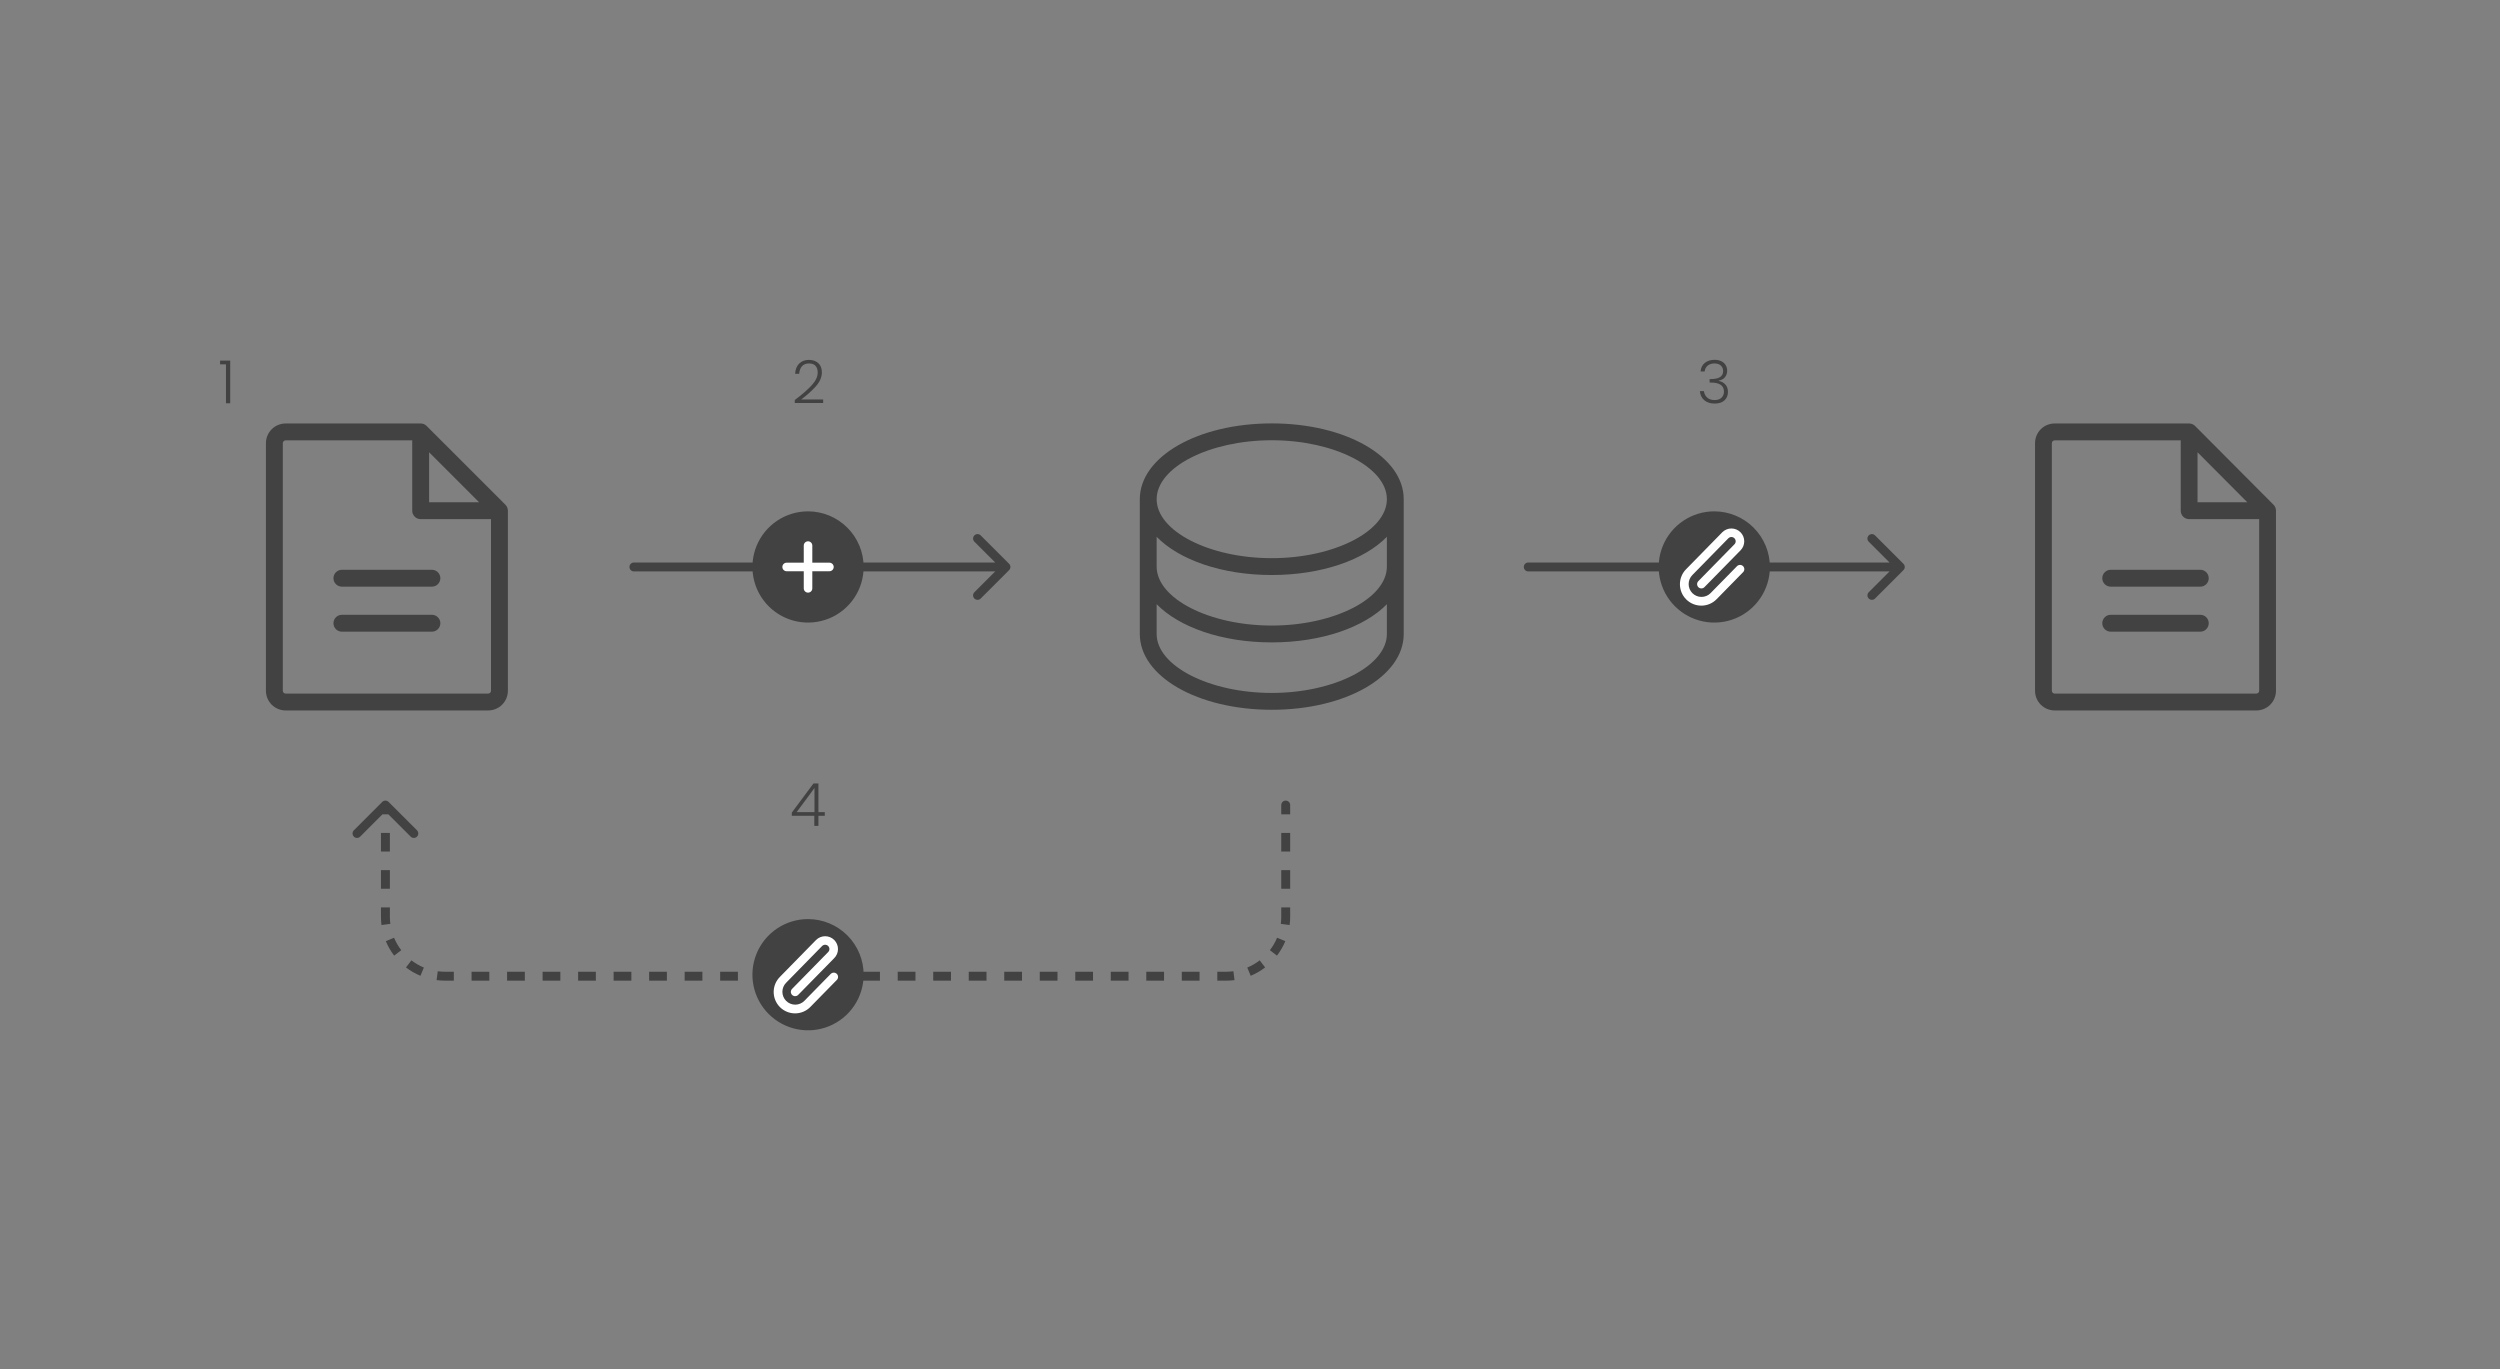 <svg width="1680" height="920" viewBox="0 0 1680 920" fill="none" xmlns="http://www.w3.org/2000/svg">
<rect x="0" y="0" width="1680" height="920" fill="#808080" stroke="none"/>
<path d="M426 378C424.343 378 423 379.343 423 381C423 382.657 424.343 384 426 384L426 378ZM678.121 383.121C679.293 381.95 679.293 380.05 678.121 378.879L659.029 359.787C657.858 358.615 655.958 358.615 654.787 359.787C653.615 360.958 653.615 362.858 654.787 364.029L671.757 381L654.787 397.971C653.615 399.142 653.615 401.042 654.787 402.213C655.958 403.385 657.858 403.385 659.029 402.213L678.121 383.121ZM426 384L676 384L676 378L426 378L426 384Z" fill="#424242"/>
<circle cx="542.25" cy="381" r="36" fill="white"/>
<path d="M543 343.625C535.608 343.625 528.382 345.817 522.236 349.924C516.089 354.031 511.299 359.868 508.47 366.697C505.641 373.527 504.901 381.041 506.343 388.292C507.785 395.542 511.345 402.201 516.572 407.428C521.799 412.655 528.458 416.215 535.709 417.657C542.959 419.099 550.473 418.359 557.303 415.53C564.132 412.701 569.969 407.911 574.076 401.764C578.183 395.618 580.375 388.392 580.375 381C580.363 371.091 576.421 361.592 569.414 354.586C562.408 347.579 552.909 343.637 543 343.625ZM557.375 383.875H545.875V395.375C545.875 396.137 545.572 396.869 545.033 397.408C544.494 397.947 543.763 398.25 543 398.25C542.238 398.25 541.506 397.947 540.967 397.408C540.428 396.869 540.125 396.137 540.125 395.375V383.875H528.625C527.863 383.875 527.131 383.572 526.592 383.033C526.053 382.494 525.75 381.762 525.75 381C525.75 380.238 526.053 379.506 526.592 378.967C527.131 378.428 527.863 378.125 528.625 378.125H540.125V366.625C540.125 365.863 540.428 365.131 540.967 364.592C541.506 364.053 542.238 363.75 543 363.75C543.763 363.75 544.494 364.053 545.033 364.592C545.572 365.131 545.875 365.863 545.875 366.625V378.125H557.375C558.138 378.125 558.869 378.428 559.408 378.967C559.947 379.506 560.25 380.238 560.25 381C560.25 381.762 559.947 382.494 559.408 383.033C558.869 383.572 558.138 383.875 557.375 383.875Z" fill="#424242"/>
<path d="M1027 378C1025.34 378 1024 379.343 1024 381C1024 382.657 1025.34 384 1027 384V378ZM1279.12 383.121C1280.29 381.95 1280.29 380.05 1279.12 378.879L1260.03 359.787C1258.86 358.615 1256.96 358.615 1255.79 359.787C1254.62 360.958 1254.62 362.858 1255.79 364.029L1272.76 381L1255.79 397.971C1254.62 399.142 1254.62 401.042 1255.79 402.213C1256.96 403.385 1258.86 403.385 1260.03 402.213L1279.12 383.121ZM1027 384H1277V378H1027V384Z" fill="#424242"/>
<path d="M261.121 538.879C259.95 537.707 258.05 537.707 256.879 538.879L237.787 557.971C236.615 559.142 236.615 561.042 237.787 562.213C238.958 563.385 240.858 563.385 242.029 562.213L259 545.243L275.971 562.213C277.142 563.385 279.042 563.385 280.213 562.213C281.385 561.042 281.385 559.142 280.213 557.971L261.121 538.879ZM867 541C867 539.343 865.657 538 864 538C862.343 538 861 539.343 861 541L867 541ZM861 541L861 547.25L867 547.25L867 541L861 541ZM861 559.75L861 572.25L867 572.25L867 559.75L861 559.75ZM861 584.75L861 597.25L867 597.25L867 584.75L861 584.75ZM861 609.75L861 616L867 616L867 609.75L861 609.75ZM861 616C861 617.641 860.893 619.255 860.687 620.836L866.637 621.612C866.876 619.774 867 617.901 867 616L861 616ZM858.194 630.162C856.947 633.169 855.314 635.976 853.357 638.523L858.115 642.179C860.388 639.221 862.286 635.958 863.736 632.461L858.194 630.162ZM846.523 645.357C843.976 647.314 841.169 648.947 838.162 650.194L840.461 655.736C843.958 654.286 847.221 652.388 850.179 650.115L846.523 645.357ZM828.836 652.687C827.255 652.893 825.641 653 824 653L824 659C825.901 659 827.774 658.877 829.612 658.637L828.836 652.687ZM824 653L818.034 653L818.034 659L824 659L824 653ZM806.102 653L794.17 653L794.17 659L806.102 659L806.102 653ZM782.239 653L770.307 653L770.307 659L782.239 659L782.239 653ZM758.375 653L746.443 653L746.443 659L758.375 659L758.375 653ZM734.511 653L722.58 653L722.58 659L734.511 659L734.511 653ZM710.648 653L698.716 653L698.716 659L710.648 659L710.648 653ZM686.784 653L674.852 653L674.852 659L686.784 659L686.784 653ZM662.92 653L650.989 653L650.989 659L662.92 659L662.92 653ZM639.057 653L627.125 653L627.125 659L639.057 659L639.057 653ZM615.193 653L603.261 653L603.261 659L615.193 659L615.193 653ZM591.33 653L579.398 653L579.398 659L591.33 659L591.33 653ZM567.466 653L555.534 653L555.534 659L567.466 659L567.466 653ZM543.602 653L531.67 653L531.67 659L543.602 659L543.602 653ZM519.739 653L507.807 653L507.807 659L519.739 659L519.739 653ZM495.875 653L483.943 653L483.943 659L495.875 659L495.875 653ZM472.011 653L460.079 653L460.079 659L472.011 659L472.011 653ZM448.148 653L436.216 653L436.216 659L448.148 659L448.148 653ZM424.284 653L412.352 653L412.352 659L424.284 659L424.284 653ZM400.42 653L388.489 653L388.489 659L400.42 659L400.42 653ZM376.557 653L364.625 653L364.625 659L376.557 659L376.557 653ZM352.693 653L340.761 653L340.761 659L352.693 659L352.693 653ZM328.829 653L316.898 653L316.898 659L328.829 659L328.829 653ZM304.966 653L299 653L299 659L304.966 659L304.966 653ZM299 653C297.359 653 295.745 652.893 294.164 652.687L293.388 658.637C295.226 658.876 297.099 659 299 659L299 653ZM284.838 650.194C281.831 648.947 279.024 647.314 276.477 645.357L272.821 650.115C275.779 652.388 279.042 654.286 282.539 655.736L284.838 650.194ZM269.643 638.523C267.686 635.976 266.053 633.169 264.806 630.162L259.264 632.461C260.714 635.958 262.612 639.221 264.885 642.179L269.643 638.523ZM262.313 620.836C262.107 619.255 262 617.641 262 616L256 616C256 617.901 256.124 619.774 256.363 621.612L262.313 620.836ZM262 616L262 609.75L256 609.75L256 616L262 616ZM262 597.25L262 584.75L256 584.75L256 597.25L262 597.25ZM262 572.25L262 559.75L256 559.75L256 572.25L262 572.25ZM262 547.25L262 541L256 541L256 547.25L262 547.25Z" fill="#424242"/>
<path d="M339.633 339.179L286.696 286.242C285.633 285.178 284.191 284.579 282.688 284.578H191.938C188.428 284.578 185.061 285.972 182.579 288.454C180.097 290.936 178.703 294.303 178.703 297.812V464.188C178.703 467.697 180.097 471.064 182.579 473.546C185.061 476.028 188.428 477.422 191.938 477.422H328.062C331.572 477.422 334.939 476.028 337.421 473.546C339.903 471.064 341.297 467.697 341.297 464.188V343.188C341.296 341.684 340.697 340.242 339.633 339.179ZM288.359 303.938L321.937 337.516H288.359V303.938ZM328.062 466.078H191.938C191.436 466.078 190.955 465.879 190.601 465.524C190.246 465.17 190.047 464.689 190.047 464.188V297.812C190.047 297.311 190.246 296.83 190.601 296.476C190.955 296.121 191.436 295.922 191.938 295.922H277.016V343.188C277.016 344.692 277.613 346.134 278.677 347.198C279.741 348.262 281.183 348.859 282.688 348.859H329.953V464.188C329.953 464.689 329.754 465.17 329.399 465.524C329.045 465.879 328.564 466.078 328.062 466.078ZM295.922 388.562C295.922 390.067 295.324 391.509 294.261 392.573C293.197 393.637 291.754 394.234 290.25 394.234H229.75C228.246 394.234 226.803 393.637 225.739 392.573C224.676 391.509 224.078 390.067 224.078 388.562C224.078 387.058 224.676 385.616 225.739 384.552C226.803 383.488 228.246 382.891 229.75 382.891H290.25C291.754 382.891 293.197 383.488 294.261 384.552C295.324 385.616 295.922 387.058 295.922 388.562ZM295.922 418.812C295.922 420.317 295.324 421.759 294.261 422.823C293.197 423.887 291.754 424.484 290.25 424.484H229.75C228.246 424.484 226.803 423.887 225.739 422.823C224.676 421.759 224.078 420.317 224.078 418.812C224.078 417.308 224.676 415.866 225.739 414.802C226.803 413.738 228.246 413.141 229.75 413.141H290.25C291.754 413.141 293.197 413.738 294.261 414.802C295.324 415.866 295.922 417.308 295.922 418.812Z" fill="#424242"/>
<path d="M1527.8 339.179L1475.09 286.242C1474.03 285.178 1472.59 284.579 1471.09 284.578H1380.72C1377.22 284.578 1373.87 285.972 1371.4 288.454C1368.93 290.936 1367.54 294.303 1367.54 297.812V464.188C1367.54 467.697 1368.93 471.064 1371.4 473.546C1373.87 476.028 1377.22 477.422 1380.72 477.422H1516.28C1519.78 477.422 1523.13 476.028 1525.6 473.546C1528.07 471.064 1529.46 467.697 1529.46 464.188V343.188C1529.46 341.684 1528.86 340.242 1527.8 339.179ZM1476.74 303.938L1510.18 337.516H1476.74V303.938ZM1516.28 466.078H1380.72C1380.22 466.078 1379.74 465.879 1379.39 465.524C1379.03 465.17 1378.84 464.689 1378.84 464.188V297.812C1378.84 297.311 1379.03 296.83 1379.39 296.476C1379.74 296.121 1380.22 295.922 1380.72 295.922H1465.45V343.188C1465.45 344.692 1466.04 346.134 1467.1 347.198C1468.16 348.262 1469.6 348.859 1471.09 348.859H1518.16V464.188C1518.16 464.689 1517.97 465.17 1517.61 465.524C1517.26 465.879 1516.78 466.078 1516.28 466.078ZM1484.27 388.562C1484.27 390.067 1483.68 391.509 1482.62 392.573C1481.56 393.637 1480.12 394.234 1478.62 394.234H1418.38C1416.88 394.234 1415.44 393.637 1414.38 392.573C1413.32 391.509 1412.73 390.067 1412.73 388.562C1412.73 387.058 1413.32 385.616 1414.38 384.552C1415.44 383.488 1416.88 382.891 1418.38 382.891H1478.62C1480.12 382.891 1481.56 383.488 1482.62 384.552C1483.68 385.616 1484.27 387.058 1484.27 388.562ZM1484.27 418.812C1484.27 420.317 1483.68 421.759 1482.62 422.823C1481.56 423.887 1480.12 424.484 1478.62 424.484H1418.38C1416.88 424.484 1415.44 423.887 1414.38 422.823C1413.32 421.759 1412.73 420.317 1412.73 418.812C1412.73 417.308 1413.32 415.866 1414.38 414.802C1415.44 413.738 1416.88 413.141 1418.38 413.141H1478.62C1480.12 413.141 1481.56 413.738 1482.62 414.802C1483.68 415.866 1484.27 417.308 1484.27 418.812Z" fill="#424242"/>
<circle cx="543" cy="654.875" r="34" fill="white" stroke="white" stroke-width="4"/>
<path d="M543 617.625C535.608 617.625 528.382 619.817 522.236 623.924C516.089 628.031 511.299 633.868 508.47 640.697C505.641 647.527 504.901 655.041 506.343 662.292C507.785 669.542 511.345 676.201 516.572 681.428C521.799 686.655 528.458 690.215 535.709 691.657C542.959 693.099 550.473 692.359 557.303 689.53C564.132 686.701 569.969 681.911 574.076 675.764C578.183 669.618 580.375 662.392 580.375 655C580.365 645.091 576.423 635.59 569.417 628.583C562.41 621.577 552.909 617.635 543 617.625ZM556.534 635.716C556.267 635.449 555.95 635.237 555.601 635.092C555.252 634.947 554.878 634.873 554.5 634.873C554.122 634.873 553.748 634.947 553.399 635.092C553.05 635.237 552.733 635.449 552.466 635.716L528.298 660.391C527.496 661.191 526.859 662.141 526.424 663.187C525.989 664.234 525.764 665.355 525.763 666.489C525.761 667.622 525.983 668.744 526.415 669.791C526.847 670.839 527.482 671.791 528.282 672.593C529.082 673.396 530.032 674.032 531.079 674.467C532.125 674.902 533.247 675.127 534.38 675.129C535.513 675.13 536.635 674.908 537.683 674.476C538.73 674.044 539.682 673.41 540.484 672.609L558.209 654.526C558.471 654.246 558.786 654.021 559.136 653.865C559.486 653.708 559.863 653.623 560.246 653.615C560.63 653.607 561.011 653.675 561.367 653.816C561.723 653.958 562.048 654.169 562.322 654.437C562.595 654.705 562.812 655.026 562.96 655.379C563.108 655.733 563.184 656.112 563.183 656.496C563.183 656.879 563.105 657.258 562.956 657.611C562.806 657.964 562.588 658.283 562.313 658.551L544.57 676.656C543.243 678.017 541.658 679.1 539.908 679.844C538.159 680.588 536.279 680.977 534.377 680.99C532.476 681.002 530.591 680.638 528.832 679.917C527.073 679.196 525.474 678.133 524.129 676.79C522.783 675.447 521.717 673.85 520.993 672.092C520.268 670.334 519.9 668.45 519.909 666.549C519.917 664.648 520.303 662.767 521.044 661.016C521.784 659.265 522.865 657.678 524.223 656.348L548.391 631.673C549.191 630.871 550.141 630.234 551.187 629.799C552.234 629.364 553.355 629.139 554.489 629.138C555.622 629.136 556.744 629.358 557.791 629.79C558.839 630.222 559.791 630.857 560.593 631.657C561.396 632.457 562.032 633.407 562.467 634.454C562.902 635.5 563.127 636.622 563.129 637.755C563.13 638.888 562.908 640.01 562.476 641.058C562.044 642.105 561.41 643.057 560.609 643.859L536.427 668.513C536.165 668.792 535.85 669.017 535.5 669.174C535.15 669.33 534.773 669.415 534.389 669.423C534.006 669.431 533.625 669.363 533.269 669.222C532.912 669.081 532.588 668.87 532.314 668.601C532.041 668.333 531.823 668.012 531.675 667.659C531.527 667.305 531.452 666.926 531.452 666.543C531.453 666.159 531.531 665.78 531.68 665.427C531.83 665.074 532.048 664.755 532.323 664.487L556.513 639.802C556.784 639.536 557 639.219 557.148 638.869C557.296 638.519 557.374 638.143 557.376 637.763C557.378 637.384 557.304 637.007 557.16 636.655C557.015 636.304 556.803 635.985 556.534 635.716Z" fill="#424242"/>
<circle cx="1152" cy="380.875" r="34" fill="white" stroke="white" stroke-width="4"/>
<path d="M1152 343.625C1144.61 343.625 1137.38 345.817 1131.24 349.924C1125.09 354.031 1120.3 359.868 1117.47 366.697C1114.64 373.527 1113.9 381.041 1115.34 388.292C1116.79 395.542 1120.34 402.201 1125.57 407.428C1130.8 412.655 1137.46 416.215 1144.71 417.657C1151.96 419.099 1159.47 418.359 1166.3 415.53C1173.13 412.701 1178.97 407.911 1183.08 401.764C1187.18 395.618 1189.38 388.392 1189.38 381C1189.36 371.091 1185.42 361.59 1178.42 354.583C1171.41 347.577 1161.91 343.635 1152 343.625ZM1165.53 361.716C1165.27 361.449 1164.95 361.237 1164.6 361.092C1164.25 360.947 1163.88 360.873 1163.5 360.873C1163.12 360.873 1162.75 360.947 1162.4 361.092C1162.05 361.237 1161.73 361.449 1161.47 361.716L1137.3 386.391C1136.5 387.191 1135.86 388.141 1135.42 389.187C1134.99 390.234 1134.76 391.355 1134.76 392.489C1134.76 393.622 1134.98 394.744 1135.42 395.791C1135.85 396.839 1136.48 397.791 1137.28 398.593C1138.08 399.396 1139.03 400.032 1140.08 400.467C1141.12 400.902 1142.25 401.127 1143.38 401.129C1144.51 401.13 1145.64 400.908 1146.68 400.476C1147.73 400.044 1148.68 399.41 1149.48 398.609L1167.21 380.526C1167.47 380.246 1167.79 380.021 1168.14 379.865C1168.49 379.708 1168.86 379.623 1169.25 379.615C1169.63 379.607 1170.01 379.675 1170.37 379.816C1170.72 379.958 1171.05 380.169 1171.32 380.437C1171.6 380.705 1171.81 381.026 1171.96 381.379C1172.11 381.733 1172.18 382.112 1172.18 382.496C1172.18 382.879 1172.11 383.258 1171.96 383.611C1171.81 383.964 1171.59 384.283 1171.31 384.551L1153.57 402.656C1152.24 404.017 1150.66 405.1 1148.91 405.844C1147.16 406.588 1145.28 406.977 1143.38 406.99C1141.48 407.002 1139.59 406.638 1137.83 405.917C1136.07 405.196 1134.47 404.133 1133.13 402.79C1131.78 401.447 1130.72 399.85 1129.99 398.092C1129.27 396.334 1128.9 394.45 1128.91 392.549C1128.92 390.648 1129.3 388.767 1130.04 387.016C1130.78 385.265 1131.86 383.678 1133.22 382.348L1157.39 357.673C1158.19 356.871 1159.14 356.234 1160.19 355.799C1161.23 355.364 1162.36 355.139 1163.49 355.138C1164.62 355.136 1165.74 355.358 1166.79 355.79C1167.84 356.222 1168.79 356.857 1169.59 357.657C1170.4 358.457 1171.03 359.407 1171.47 360.454C1171.9 361.5 1172.13 362.622 1172.13 363.755C1172.13 364.888 1171.91 366.01 1171.48 367.058C1171.04 368.105 1170.41 369.057 1169.61 369.859L1145.43 394.513C1145.17 394.792 1144.85 395.017 1144.5 395.174C1144.15 395.33 1143.77 395.415 1143.39 395.423C1143.01 395.431 1142.63 395.363 1142.27 395.222C1141.91 395.081 1141.59 394.87 1141.31 394.601C1141.04 394.333 1140.82 394.012 1140.68 393.659C1140.53 393.305 1140.45 392.926 1140.45 392.543C1140.45 392.159 1140.53 391.78 1140.68 391.427C1140.83 391.074 1141.05 390.755 1141.32 390.487L1165.51 365.802C1165.78 365.536 1166 365.219 1166.15 364.869C1166.3 364.519 1166.37 364.143 1166.38 363.763C1166.38 363.384 1166.3 363.007 1166.16 362.655C1166.02 362.304 1165.8 361.985 1165.53 361.716Z" fill="#424242"/>
<path d="M854.625 284.527C804.901 284.527 765.949 306.904 765.949 335.469V426.031C765.949 454.596 804.901 476.973 854.625 476.973C904.349 476.973 943.301 454.596 943.301 426.031V335.469C943.301 306.904 904.349 284.527 854.625 284.527ZM854.625 295.848C896.557 295.848 931.98 313.988 931.98 335.469C931.98 356.949 896.557 375.09 854.625 375.09C812.693 375.09 777.27 356.949 777.27 335.469C777.27 313.988 812.693 295.848 854.625 295.848ZM931.98 426.031C931.98 447.512 896.557 465.652 854.625 465.652C812.693 465.652 777.27 447.512 777.27 426.031V406.023C792.363 421.465 821.013 431.691 854.625 431.691C888.237 431.691 916.887 421.465 931.98 406.023V426.031ZM931.98 380.75C931.98 402.23 896.557 420.371 854.625 420.371C812.693 420.371 777.27 402.23 777.27 380.75V360.741C792.363 376.184 821.013 386.41 854.625 386.41C888.237 386.41 916.887 376.184 931.98 360.741V380.75Z" fill="#424242"/>
<path d="M534.095 268.8C539.001 265.12 542.788 261.827 545.455 258.92C548.148 255.987 549.495 253.12 549.495 250.32C549.495 248.48 549.028 247.013 548.095 245.92C547.188 244.8 545.695 244.24 543.615 244.24C541.588 244.24 540.015 244.88 538.895 246.16C537.801 247.413 537.188 249.093 537.055 251.2H534.335C534.495 248.24 535.401 245.947 537.055 244.32C538.735 242.667 540.921 241.84 543.615 241.84C546.201 241.84 548.295 242.573 549.895 244.04C551.495 245.48 552.295 247.533 552.295 250.2C552.295 253.427 550.948 256.56 548.255 259.6C545.588 262.613 542.295 265.56 538.375 268.44H553.175V270.8H534.095V268.8Z" fill="#424242"/>
<path d="M1142.78 249.64C1142.97 247.213 1143.9 245.307 1145.58 243.92C1147.29 242.507 1149.49 241.8 1152.18 241.8C1153.97 241.8 1155.5 242.12 1156.78 242.76C1158.06 243.4 1159.02 244.28 1159.66 245.4C1160.33 246.493 1160.66 247.733 1160.66 249.12C1160.66 250.8 1160.17 252.253 1159.18 253.48C1158.19 254.707 1156.79 255.467 1154.98 255.76V255.96C1156.87 256.333 1158.38 257.16 1159.5 258.44C1160.62 259.693 1161.18 261.347 1161.18 263.4C1161.18 265.693 1160.41 267.573 1158.86 269.04C1157.34 270.48 1155.13 271.2 1152.22 271.2C1149.45 271.2 1147.17 270.48 1145.38 269.04C1143.59 267.573 1142.57 265.507 1142.3 262.84H1145.02C1145.26 264.627 1146.01 266.08 1147.26 267.2C1148.51 268.293 1150.17 268.84 1152.22 268.84C1154.25 268.84 1155.79 268.307 1156.86 267.24C1157.95 266.173 1158.5 264.813 1158.5 263.16C1158.5 259.107 1155.58 257.08 1149.74 257.08H1148.86V254.72H1149.78C1155.22 254.72 1157.94 252.947 1157.94 249.4C1157.94 247.853 1157.43 246.613 1156.42 245.68C1155.41 244.72 1153.97 244.24 1152.1 244.24C1150.29 244.24 1148.78 244.72 1147.58 245.68C1146.41 246.613 1145.71 247.933 1145.5 249.64H1142.78Z" fill="#424242"/>
<path d="M147.9 244.84V242.32H154.7V271H151.86V244.84H147.9Z" fill="#424242"/>
<path d="M532.094 548.2V546.08L546.654 526.48H549.974V545.76H554.254V548.2H549.974V555H547.214V548.2H532.094ZM547.334 529.56L535.334 545.76H547.334V529.56Z" fill="#424242"/>
</svg>
